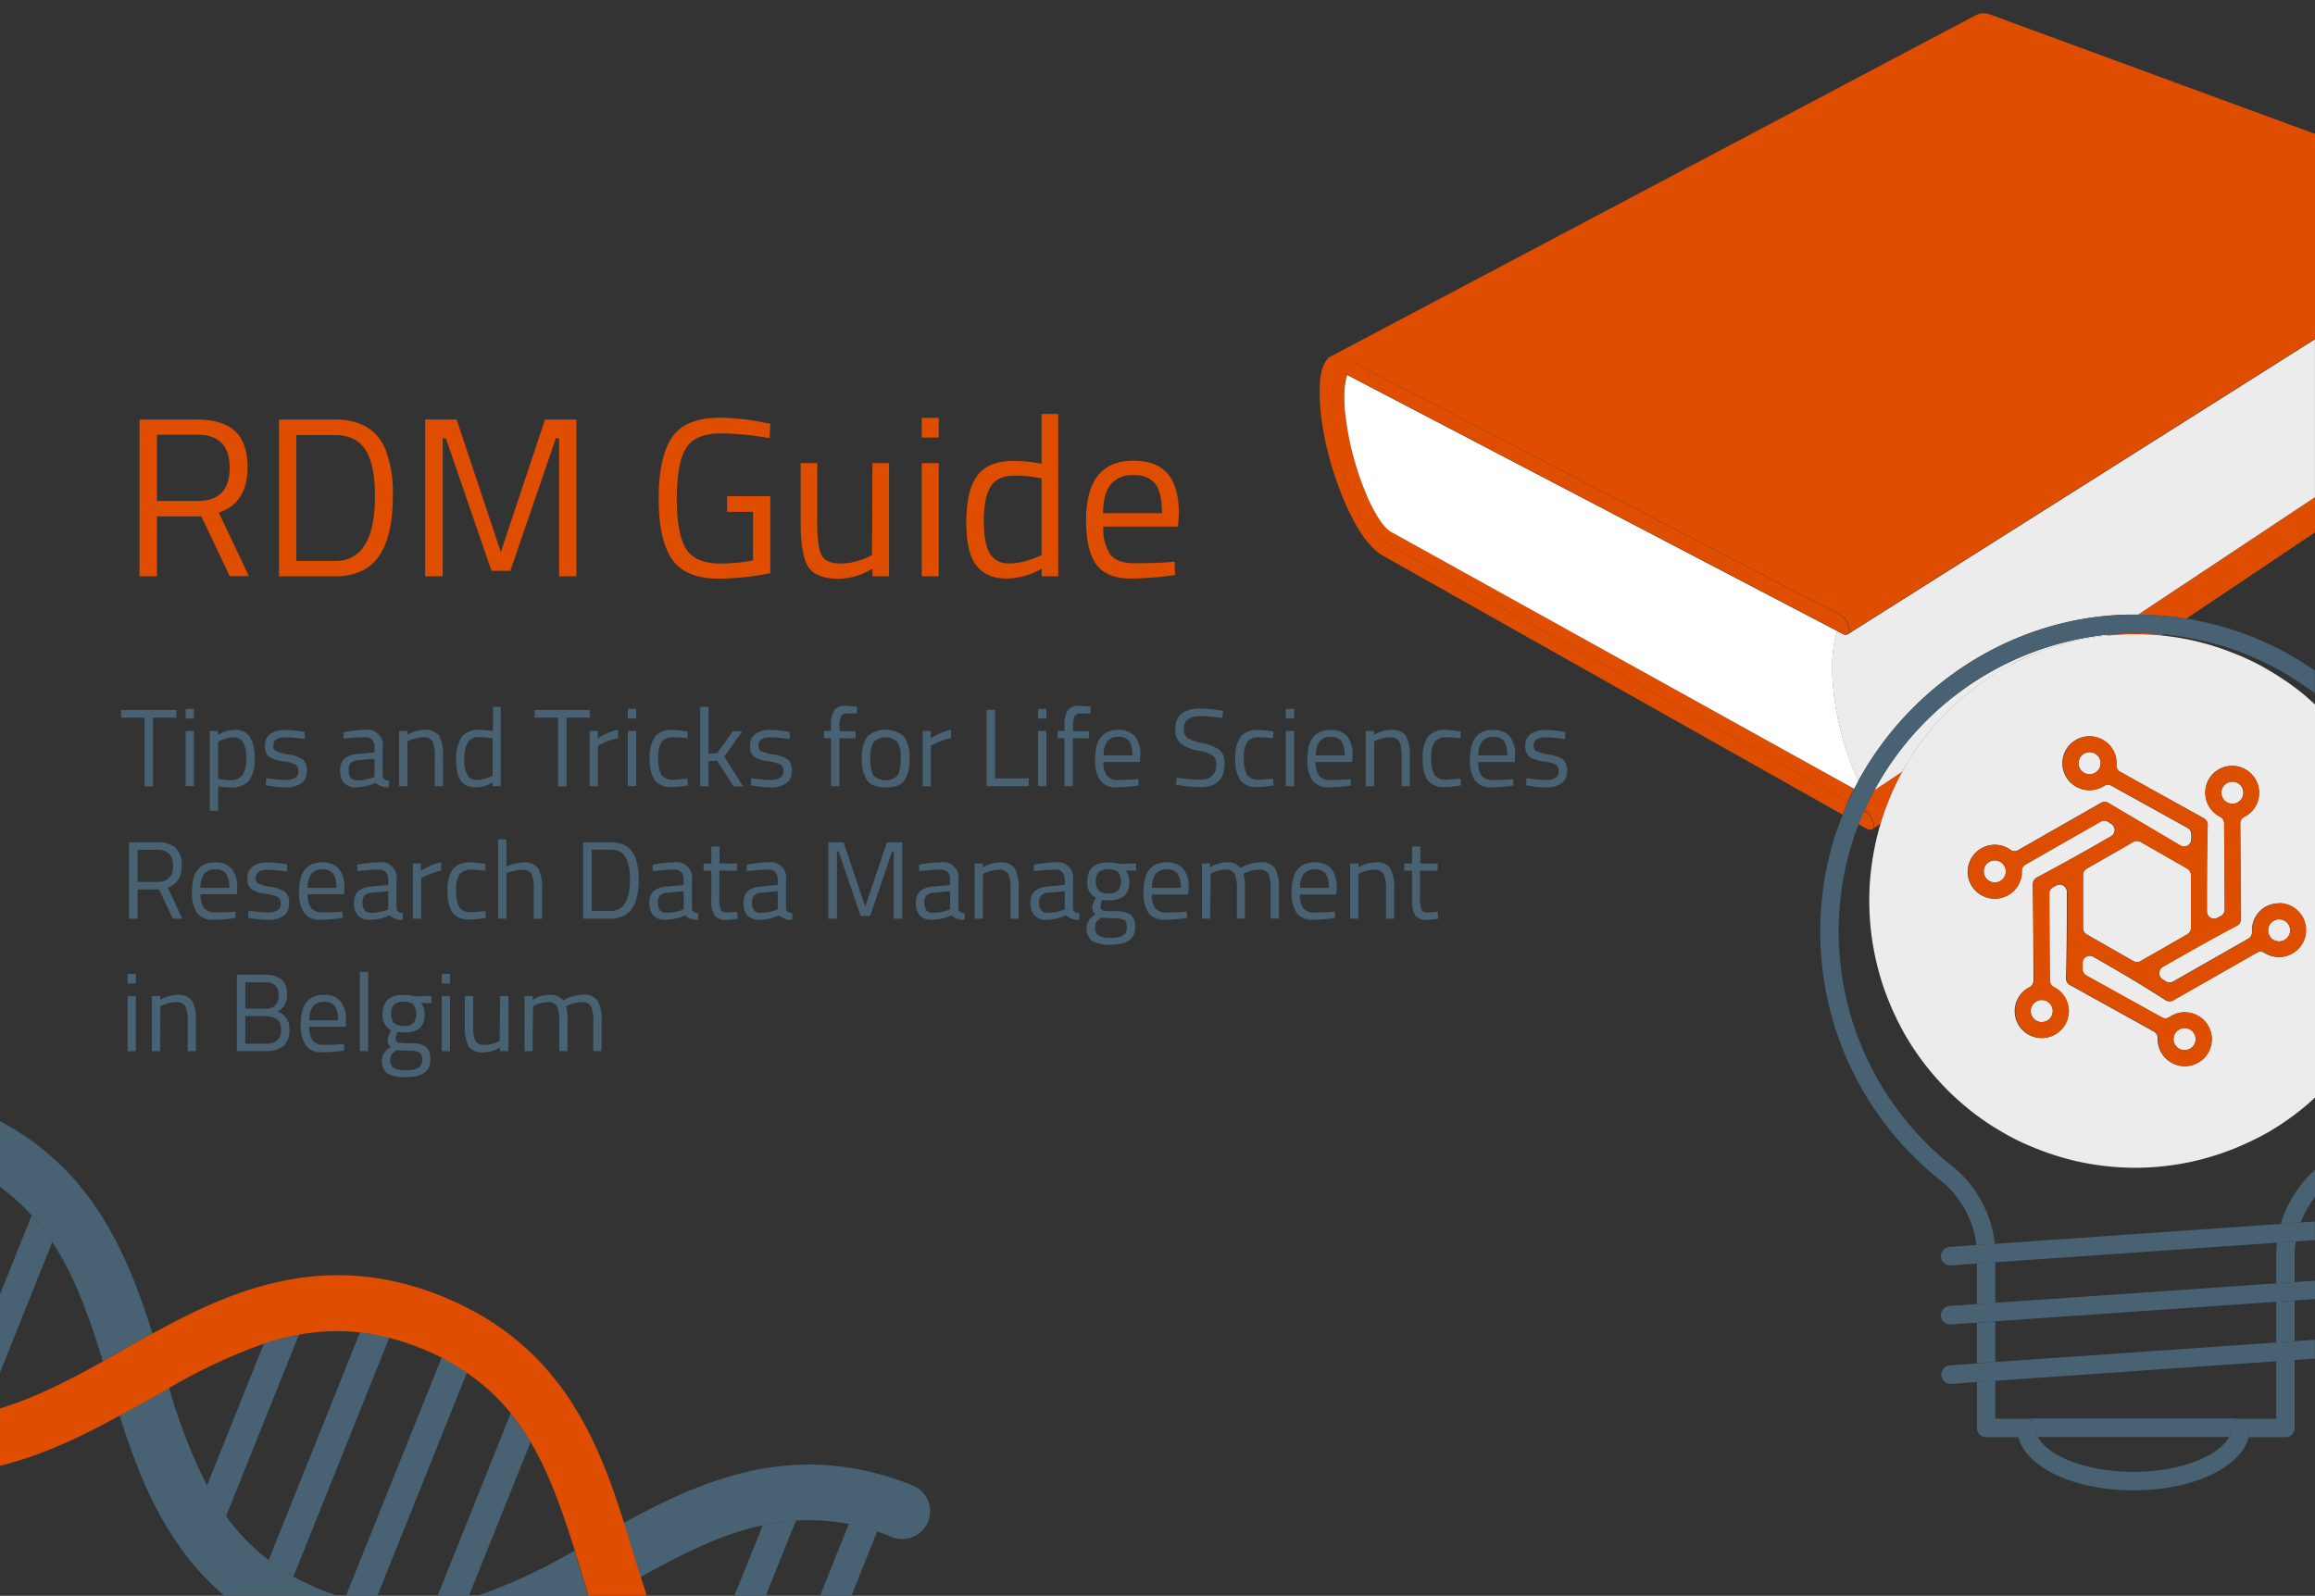 <svg id="Layer_1" data-name="Layer 1" xmlns="http://www.w3.org/2000/svg" viewBox="0 0 419.25 289.08">
  <rect x="0" y="0" width="419.25" height="289.08" fill="#333333" stroke="none"/>
  <defs>
    <style>
      .cls-1 {
        fill: #486273;
      }

      .cls-2 {
        fill: #de4d00;
      }

      .cls-3 {
        fill: none;
      }

      .cls-4 {
        fill: #fff;
      }

      .cls-5 {
        fill: #ececec;
      }

      .cls-6 {
        fill: #de4e00;
      }
    </style>
  </defs>
  <g>
    <path class="cls-1" d="M21.93,130v-1.38h10V130H27.71v12.46H26.19V130Z" transform="translate(0 0)"/>
    <path class="cls-1" d="M33.63,130.16v-1.74h1.5v1.74Zm0,12.26v-10h1.5v10Z" transform="translate(0 0)"/>
    <path class="cls-1" d="M38,146.86V132.42h1.48v.72a5.84,5.84,0,0,1,3-.92,3.14,3.14,0,0,1,2.76,1.21,7,7,0,0,1,.86,4,6.21,6.21,0,0,1-1,4,4.12,4.12,0,0,1-3.35,1.21,10.44,10.44,0,0,1-2.24-.22v4.46Zm4.26-13.3a4.78,4.78,0,0,0-1.29.2,6.79,6.79,0,0,0-1.09.4l-.38.2v6.74a14.92,14.92,0,0,0,2.16.22,2.59,2.59,0,0,0,2.27-.92,5.25,5.25,0,0,0,.65-3,5.47,5.47,0,0,0-.59-3A1.94,1.94,0,0,0,42.27,133.56Z" transform="translate(0 0)"/>
    <path class="cls-1" d="M51.69,133.56c-1.45,0-2.18.51-2.18,1.52a1,1,0,0,0,.5,1,8.93,8.93,0,0,0,2.28.6,6.13,6.13,0,0,1,2.52.87,2.47,2.47,0,0,1,.74,2.1,2.6,2.6,0,0,1-1,2.26,4.87,4.87,0,0,1-2.89.72,17.78,17.78,0,0,1-2.92-.28l-.6-.1.08-1.3a25,25,0,0,0,3.44.34,3.38,3.38,0,0,0,1.77-.37,1.33,1.33,0,0,0,.61-1.24,1.26,1.26,0,0,0-.52-1.18,7.56,7.56,0,0,0-2.28-.59,6.13,6.13,0,0,1-2.5-.82,2.34,2.34,0,0,1-.74-2,2.45,2.45,0,0,1,1-2.16,4.47,4.47,0,0,1,2.57-.7,20.42,20.42,0,0,1,3.06.28l.56.1,0,1.28A26.5,26.5,0,0,0,51.69,133.56Z" transform="translate(0 0)"/>
    <path class="cls-1" d="M69.31,135.44v5.12c0,.49.43.79,1.16.88l-.06,1.18a3.26,3.26,0,0,1-2.38-.8,8.85,8.85,0,0,1-3.6.8,2.72,2.72,0,0,1-2.1-.78,3.19,3.19,0,0,1-.72-2.24,2.83,2.83,0,0,1,.74-2.15,4,4,0,0,1,2.32-.85l3.14-.3v-.86a2,2,0,0,0-.44-1.46,1.62,1.62,0,0,0-1.2-.44,29.66,29.66,0,0,0-3.32.2l-.62.06-.06-1.14a20.48,20.48,0,0,1,3.9-.44,2.79,2.79,0,0,1,3.24,3.22Zm-6.16,4.08c0,1.23.51,1.84,1.52,1.84a8,8,0,0,0,2.68-.46l.46-.16v-3.3l-3,.28a1.93,1.93,0,0,0-1.3.52A1.87,1.87,0,0,0,63.15,139.52Z" transform="translate(0 0)"/>
    <path class="cls-1" d="M73.77,142.42h-1.5v-10h1.48v.7a6.41,6.41,0,0,1,3.1-.9,3,3,0,0,1,2.69,1.08,7.63,7.63,0,0,1,.69,3.84v5.28H78.75v-5.24a6.63,6.63,0,0,0-.41-2.85,1.8,1.8,0,0,0-1.75-.77,5.16,5.16,0,0,0-1.35.19,7.49,7.49,0,0,0-1.09.37l-.38.18Z" transform="translate(0 0)"/>
    <path class="cls-1" d="M90.69,128.06v14.36H89.21v-.68a6,6,0,0,1-3,.88,4.54,4.54,0,0,1-1.4-.2,2.82,2.82,0,0,1-1.12-.72q-1.08-1.08-1.08-4a7.14,7.14,0,0,1,1-4.2,3.77,3.77,0,0,1,3.21-1.29,12.72,12.72,0,0,1,2.46.26v-4.42Zm-5.2,13.08a2.68,2.68,0,0,0,.93.14,4.84,4.84,0,0,0,1.28-.19,7.47,7.47,0,0,0,1.11-.37l.4-.18v-6.78a12.88,12.88,0,0,0-2.38-.24,2.29,2.29,0,0,0-2.12,1,5.88,5.88,0,0,0-.6,3,5,5,0,0,0,.7,3.12A1.77,1.77,0,0,0,85.49,141.14Z" transform="translate(0 0)"/>
    <path class="cls-1" d="M96.81,130v-1.38h10V130h-4.22v12.46h-1.52V130Z" transform="translate(0 0)"/>
    <path class="cls-1" d="M106.79,142.42v-10h1.48v1.36a9.69,9.69,0,0,1,3.66-1.58v1.52a10.87,10.87,0,0,0-1.75.5,13.42,13.42,0,0,0-1.39.6l-.5.26v7.34Z" transform="translate(0 0)"/>
    <path class="cls-1" d="M113.71,130.16v-1.74h1.5v1.74Zm0,12.26v-10h1.5v10Z" transform="translate(0 0)"/>
    <path class="cls-1" d="M121.83,132.22a17.22,17.22,0,0,1,2.24.24l.48.06-.06,1.22a23.46,23.46,0,0,0-2.36-.18,2.75,2.75,0,0,0-2.31.81,5.33,5.33,0,0,0-.61,3,5.86,5.86,0,0,0,.57,3,2.68,2.68,0,0,0,2.37.86l2.36-.18.06,1.24a20.07,20.07,0,0,1-2.78.28,3.78,3.78,0,0,1-3.23-1.2,7,7,0,0,1-.89-4,6.35,6.35,0,0,1,1-4A4,4,0,0,1,121.83,132.22Z" transform="translate(0 0)"/>
    <path class="cls-1" d="M128.31,142.42h-1.5V128.06h1.5v8.48l1.56-.08,2.86-4h1.7l-3.26,4.6,3.4,5.4h-1.7l-3-4.64-1.58.06Z" transform="translate(0 0)"/>
    <path class="cls-1" d="M139.53,133.56c-1.45,0-2.18.51-2.18,1.52a1,1,0,0,0,.5,1,8.67,8.67,0,0,0,2.28.6,6.13,6.13,0,0,1,2.52.87,2.47,2.47,0,0,1,.74,2.1,2.6,2.6,0,0,1-1,2.26,4.87,4.87,0,0,1-2.89.72,17.69,17.69,0,0,1-2.92-.28l-.6-.1.08-1.3a25,25,0,0,0,3.44.34,3.41,3.41,0,0,0,1.77-.37,1.33,1.33,0,0,0,.61-1.24,1.26,1.26,0,0,0-.52-1.18,7.75,7.75,0,0,0-2.28-.59,6.08,6.08,0,0,1-2.5-.82,2.34,2.34,0,0,1-.74-2,2.43,2.43,0,0,1,1-2.16,4.44,4.44,0,0,1,2.57-.7,20.65,20.65,0,0,1,3.06.28l.56.1,0,1.28A26.64,26.64,0,0,0,139.53,133.56Z" transform="translate(0 0)"/>
    <path class="cls-1" d="M152,133.72v8.7h-1.5v-8.7h-1.26v-1.3h1.26v-.9a5,5,0,0,1,.6-2.89,2.52,2.52,0,0,1,2.1-.77l2,.14,0,1.24c-.75,0-1.36,0-1.85,0a1.14,1.14,0,0,0-1,.48,3.75,3.75,0,0,0-.31,1.86v.88h2.9v1.3Z" transform="translate(0 0)"/>
    <path class="cls-1" d="M156.09,137.4a6.36,6.36,0,0,1,1-4,5.09,5.09,0,0,1,6.61,0,6.36,6.36,0,0,1,1,4,6.79,6.79,0,0,1-.92,4c-.61.83-1.73,1.24-3.36,1.24s-2.75-.41-3.36-1.24A6.79,6.79,0,0,1,156.09,137.4Zm1.54,0a6.42,6.42,0,0,0,.53,3.07,3.24,3.24,0,0,0,4.43,0,6.39,6.39,0,0,0,.52-3.07,5.59,5.59,0,0,0-.58-3,3.21,3.21,0,0,0-4.31,0A5.55,5.55,0,0,0,157.63,137.37Z" transform="translate(0 0)"/>
    <path class="cls-1" d="M167.09,142.42v-10h1.48v1.36a9.69,9.69,0,0,1,3.66-1.58v1.52a10.87,10.87,0,0,0-1.75.5,12.52,12.52,0,0,0-1.39.6l-.5.26v7.34Z" transform="translate(0 0)"/>
    <path class="cls-1" d="M186.29,142.42h-7.62V128.58h1.54V141h6.08Z" transform="translate(0 0)"/>
    <path class="cls-1" d="M188,130.16v-1.74h1.5v1.74Zm0,12.26v-10h1.5v10Z" transform="translate(0 0)"/>
    <path class="cls-1" d="M194.29,133.72v8.7h-1.5v-8.7h-1.26v-1.3h1.26v-.9a5,5,0,0,1,.6-2.89,2.52,2.52,0,0,1,2.1-.77l2,.14,0,1.24c-.75,0-1.36,0-1.85,0a1.14,1.14,0,0,0-1,.48,3.75,3.75,0,0,0-.31,1.86v.88h2.9v1.3Z" transform="translate(0 0)"/>
    <path class="cls-1" d="M205.61,141.18l.58-.06,0,1.18a29.26,29.26,0,0,1-3.9.32,3.52,3.52,0,0,1-3.06-1.25,6.71,6.71,0,0,1-.9-3.89q0-5.26,4.18-5.26a3.84,3.84,0,0,1,3,1.13,5.24,5.24,0,0,1,1,3.55l-.08,1.14h-6.6a4.09,4.09,0,0,0,.6,2.46,2.47,2.47,0,0,0,2.09.8Q204.07,141.3,205.61,141.18Zm-.54-4.34a4.37,4.37,0,0,0-.59-2.6,2.26,2.26,0,0,0-1.92-.76,2.47,2.47,0,0,0-2,.8,4,4,0,0,0-.69,2.56Z" transform="translate(0 0)"/>
    <path class="cls-1" d="M217.39,129.72c-2,0-3,.75-3,2.26a1.94,1.94,0,0,0,.69,1.73,9.18,9.18,0,0,0,2.8.94,7.07,7.07,0,0,1,3,1.22,3.07,3.07,0,0,1,.88,2.47q0,4.26-4.42,4.26a24.4,24.4,0,0,1-3.66-.34l-.72-.1.16-1.28a34.13,34.13,0,0,0,4.14.36c2,0,3-.93,3-2.78a1.9,1.9,0,0,0-.65-1.61,6.27,6.27,0,0,0-2.43-.83,8.08,8.08,0,0,1-3.32-1.29,3.23,3.23,0,0,1-1-2.65q0-3.72,4.46-3.72a24.63,24.63,0,0,1,3.5.3l.68.1-.14,1.3A36.62,36.62,0,0,0,217.39,129.72Z" transform="translate(0 0)"/>
    <path class="cls-1" d="M227.89,132.22a17.22,17.22,0,0,1,2.24.24l.48.06-.06,1.22a23.67,23.67,0,0,0-2.36-.18,2.74,2.74,0,0,0-2.31.81,5.24,5.24,0,0,0-.61,3,5.86,5.86,0,0,0,.57,3,2.68,2.68,0,0,0,2.37.86l2.36-.18.06,1.24a20.07,20.07,0,0,1-2.78.28,3.78,3.78,0,0,1-3.23-1.2,6.93,6.93,0,0,1-.89-4,6.35,6.35,0,0,1,1-4A4,4,0,0,1,227.89,132.22Z" transform="translate(0 0)"/>
    <path class="cls-1" d="M232.87,130.16v-1.74h1.5v1.74Zm0,12.26v-10h1.5v10Z" transform="translate(0 0)"/>
    <path class="cls-1" d="M244.05,141.18l.58-.06,0,1.18a29.26,29.26,0,0,1-3.9.32,3.52,3.52,0,0,1-3.06-1.25,6.71,6.71,0,0,1-.9-3.89q0-5.26,4.18-5.26a3.85,3.85,0,0,1,3,1.13,5.3,5.3,0,0,1,1,3.55l-.08,1.14h-6.6a4.09,4.09,0,0,0,.6,2.46,2.47,2.47,0,0,0,2.09.8Q242.51,141.3,244.05,141.18Zm-.54-4.34a4.37,4.37,0,0,0-.59-2.6,2.28,2.28,0,0,0-1.92-.76,2.47,2.47,0,0,0-2,.8,4,4,0,0,0-.69,2.56Z" transform="translate(0 0)"/>
    <path class="cls-1" d="M248.85,142.42h-1.5v-10h1.48v.7a6.38,6.38,0,0,1,3.1-.9,3,3,0,0,1,2.69,1.08,7.63,7.63,0,0,1,.69,3.84v5.28h-1.48v-5.24a6.79,6.79,0,0,0-.41-2.85,1.82,1.82,0,0,0-1.75-.77,5,5,0,0,0-1.35.19,6.72,6.72,0,0,0-1.09.37l-.38.18Z" transform="translate(0 0)"/>
    <path class="cls-1" d="M261.83,132.22a17.39,17.39,0,0,1,2.24.24l.48.06-.06,1.22a23.67,23.67,0,0,0-2.36-.18,2.74,2.74,0,0,0-2.31.81,5.24,5.24,0,0,0-.61,3,5.86,5.86,0,0,0,.57,3,2.68,2.68,0,0,0,2.37.86l2.36-.18.06,1.24a20.07,20.07,0,0,1-2.78.28,3.78,3.78,0,0,1-3.23-1.2,6.93,6.93,0,0,1-.89-4,6.35,6.35,0,0,1,1-4A3.94,3.94,0,0,1,261.83,132.22Z" transform="translate(0 0)"/>
    <path class="cls-1" d="M273.49,141.18l.58-.06,0,1.18a29.26,29.26,0,0,1-3.9.32,3.52,3.52,0,0,1-3.06-1.25,6.71,6.71,0,0,1-.9-3.89q0-5.26,4.18-5.26a3.85,3.85,0,0,1,3,1.13,5.3,5.3,0,0,1,1,3.55l-.08,1.14h-6.6a4.09,4.09,0,0,0,.6,2.46,2.45,2.45,0,0,0,2.09.8Q271.95,141.3,273.49,141.18Zm-.54-4.34a4.37,4.37,0,0,0-.59-2.6,2.29,2.29,0,0,0-1.92-.76,2.46,2.46,0,0,0-2,.8,4,4,0,0,0-.69,2.56Z" transform="translate(0 0)"/>
    <path class="cls-1" d="M279.93,133.56c-1.46,0-2.18.51-2.18,1.52a1,1,0,0,0,.5,1,8.67,8.67,0,0,0,2.28.6,6.25,6.25,0,0,1,2.52.87,2.5,2.5,0,0,1,.74,2.1,2.6,2.6,0,0,1-1,2.26,4.89,4.89,0,0,1-2.89.72,17.69,17.69,0,0,1-2.92-.28l-.6-.1.08-1.3a24.86,24.86,0,0,0,3.44.34,3.43,3.43,0,0,0,1.77-.37,1.35,1.35,0,0,0,.61-1.24,1.28,1.28,0,0,0-.52-1.18,7.75,7.75,0,0,0-2.28-.59,6,6,0,0,1-2.5-.82,2.32,2.32,0,0,1-.74-2,2.43,2.43,0,0,1,1-2.16,4.42,4.42,0,0,1,2.57-.7,20.65,20.65,0,0,1,3.06.28l.56.1,0,1.28A26.64,26.64,0,0,0,279.93,133.56Z" transform="translate(0 0)"/>
    <path class="cls-1" d="M24.91,161.12v5.3H23.37V152.58h5.12a4.74,4.74,0,0,1,3.31,1,4.12,4.12,0,0,1,1.11,3.18c0,2.13-.84,3.47-2.54,4L33,166.42h-1.7l-2.5-5.3Zm3.6-1.36q2.82,0,2.82-2.91c0-1.94-.94-2.91-2.84-2.91H24.91v5.82Z" transform="translate(0 0)"/>
    <path class="cls-1" d="M42.05,165.18l.58-.06,0,1.18a29.26,29.26,0,0,1-3.9.32,3.52,3.52,0,0,1-3.06-1.25,6.71,6.71,0,0,1-.9-3.89c0-3.51,1.4-5.26,4.18-5.26a3.82,3.82,0,0,1,3,1.13,5.24,5.24,0,0,1,1,3.55L42.93,162h-6.6a4.09,4.09,0,0,0,.6,2.46,2.47,2.47,0,0,0,2.09.8Q40.52,165.3,42.05,165.18Zm-.54-4.34a4.29,4.29,0,0,0-.59-2.6,2.26,2.26,0,0,0-1.92-.76,2.48,2.48,0,0,0-2,.8,4.12,4.12,0,0,0-.69,2.56Z" transform="translate(0 0)"/>
    <path class="cls-1" d="M48.49,157.56c-1.45,0-2.18.51-2.18,1.52a1,1,0,0,0,.5,1,8.93,8.93,0,0,0,2.28.6,6.13,6.13,0,0,1,2.52.87,2.47,2.47,0,0,1,.74,2.1,2.6,2.6,0,0,1-1,2.26,4.87,4.87,0,0,1-2.89.72,17.78,17.78,0,0,1-2.92-.28l-.6-.1.08-1.3a25,25,0,0,0,3.44.34,3.38,3.38,0,0,0,1.77-.37,1.33,1.33,0,0,0,.61-1.24,1.26,1.26,0,0,0-.52-1.18,7.56,7.56,0,0,0-2.28-.59,6.13,6.13,0,0,1-2.5-.82,2.34,2.34,0,0,1-.74-2,2.45,2.45,0,0,1,1-2.16,4.47,4.47,0,0,1,2.57-.7,20.42,20.42,0,0,1,3.06.28l.56.1,0,1.28A26.5,26.5,0,0,0,48.49,157.56Z" transform="translate(0 0)"/>
    <path class="cls-1" d="M61.45,165.18l.58-.06,0,1.18a29.26,29.26,0,0,1-3.9.32,3.52,3.52,0,0,1-3.06-1.25,6.71,6.71,0,0,1-.9-3.89c0-3.51,1.4-5.26,4.18-5.26a3.82,3.82,0,0,1,3,1.13,5.24,5.24,0,0,1,1,3.55L62.33,162h-6.6a4.09,4.09,0,0,0,.6,2.46,2.47,2.47,0,0,0,2.09.8Q59.92,165.3,61.45,165.18Zm-.54-4.34a4.29,4.29,0,0,0-.59-2.6,2.26,2.26,0,0,0-1.92-.76,2.48,2.48,0,0,0-2,.8,4.12,4.12,0,0,0-.69,2.56Z" transform="translate(0 0)"/>
    <path class="cls-1" d="M71.81,159.44v5.12c0,.49.43.79,1.16.88l-.06,1.18a3.26,3.26,0,0,1-2.38-.8,8.85,8.85,0,0,1-3.6.8,2.72,2.72,0,0,1-2.1-.78,3.19,3.19,0,0,1-.72-2.24,2.83,2.83,0,0,1,.74-2.15,4,4,0,0,1,2.32-.85l3.14-.3v-.86a2,2,0,0,0-.44-1.46,1.62,1.62,0,0,0-1.2-.44,29.66,29.66,0,0,0-3.32.2l-.62.06-.06-1.14a20.48,20.48,0,0,1,3.9-.44,2.79,2.79,0,0,1,3.24,3.22Zm-6.16,4.08c0,1.23.51,1.84,1.52,1.84a8,8,0,0,0,2.68-.46l.46-.16v-3.3l-3,.28a1.93,1.93,0,0,0-1.3.52A1.87,1.87,0,0,0,65.65,163.52Z" transform="translate(0 0)"/>
    <path class="cls-1" d="M74.77,166.42v-10h1.48v1.36a9.69,9.69,0,0,1,3.66-1.58v1.52a10.87,10.87,0,0,0-1.75.5,13.42,13.42,0,0,0-1.39.6l-.5.26v7.34Z" transform="translate(0 0)"/>
    <path class="cls-1" d="M85.23,156.22a17.22,17.22,0,0,1,2.24.24l.48.06-.06,1.22a23.26,23.26,0,0,0-2.36-.18,2.75,2.75,0,0,0-2.31.81,5.33,5.33,0,0,0-.61,3,5.86,5.86,0,0,0,.57,3,2.68,2.68,0,0,0,2.37.86l2.36-.18.06,1.24a19.93,19.93,0,0,1-2.78.28,3.79,3.79,0,0,1-3.23-1.2,7,7,0,0,1-.89-4,6.35,6.35,0,0,1,1-4A4,4,0,0,1,85.23,156.22Z" transform="translate(0 0)"/>
    <path class="cls-1" d="M91.71,166.42h-1.5V152.06h1.5V157a7.16,7.16,0,0,1,3.08-.76,3,3,0,0,1,2.69,1.08,7.63,7.63,0,0,1,.69,3.84v5.28h-1.5v-5.24a6.63,6.63,0,0,0-.41-2.85,1.78,1.78,0,0,0-1.73-.77,6.61,6.61,0,0,0-2.44.46l-.38.14Z" transform="translate(0 0)"/>
    <path class="cls-1" d="M110.55,166.42h-4.94V152.58h4.94q3.39,0,4.48,2.68a10.61,10.61,0,0,1,.64,4c0,3.48-.86,5.67-2.6,6.58A5.39,5.39,0,0,1,110.55,166.42Zm3.54-7.12c0-2.65-.59-4.31-1.78-5a3.52,3.52,0,0,0-1.76-.4h-3.4v11.12h3.4Q114.09,165.06,114.09,159.3Z" transform="translate(0 0)"/>
    <path class="cls-1" d="M125.31,159.44v5.12c0,.49.43.79,1.16.88l-.06,1.18a3.26,3.26,0,0,1-2.38-.8,8.85,8.85,0,0,1-3.6.8,2.72,2.72,0,0,1-2.1-.78,3.19,3.19,0,0,1-.72-2.24,2.83,2.83,0,0,1,.74-2.15,4,4,0,0,1,2.32-.85l3.14-.3v-.86a2,2,0,0,0-.44-1.46,1.62,1.62,0,0,0-1.2-.44,29.66,29.66,0,0,0-3.32.2l-.62.06-.06-1.14a20.48,20.48,0,0,1,3.9-.44,2.79,2.79,0,0,1,3.24,3.22Zm-6.16,4.08c0,1.23.51,1.84,1.52,1.84a8,8,0,0,0,2.68-.46l.46-.16v-3.3l-3,.28a1.93,1.93,0,0,0-1.3.52A1.87,1.87,0,0,0,119.15,163.52Z" transform="translate(0 0)"/>
    <path class="cls-1" d="M133.45,157.72h-3.18v4.78a6.61,6.61,0,0,0,.25,2.26c.17.36.57.54,1.19.54l1.78-.12.1,1.24a13.16,13.16,0,0,1-2,.22,2.6,2.6,0,0,1-2.16-.76,5,5,0,0,1-.6-2.9v-5.26h-1.42v-1.3h1.42v-3.06h1.48v3.06h3.18Z" transform="translate(0 0)"/>
    <path class="cls-1" d="M142.35,159.44v5.12c0,.49.43.79,1.16.88l-.06,1.18a3.26,3.26,0,0,1-2.38-.8,8.85,8.85,0,0,1-3.6.8,2.72,2.72,0,0,1-2.1-.78,3.19,3.19,0,0,1-.72-2.24,2.83,2.83,0,0,1,.74-2.15,4,4,0,0,1,2.32-.85l3.14-.3v-.86a2,2,0,0,0-.44-1.46,1.62,1.62,0,0,0-1.2-.44,29.66,29.66,0,0,0-3.32.2l-.62.06-.06-1.14a20.48,20.48,0,0,1,3.9-.44,2.79,2.79,0,0,1,3.24,3.22Zm-6.16,4.08c0,1.23.51,1.84,1.52,1.84a8,8,0,0,0,2.68-.46l.46-.16v-3.3l-3,.28a1.93,1.93,0,0,0-1.3.52A1.87,1.87,0,0,0,136.19,163.52Z" transform="translate(0 0)"/>
    <path class="cls-1" d="M150,166.42V152.58h2.78l3.92,11.7,3.92-11.7h2.78v13.84h-1.54v-12.2h-.28l-4,11.7h-1.72l-4-11.7h-.28v12.2Z" transform="translate(0 0)"/>
    <path class="cls-1" d="M173.57,159.44v5.12c0,.49.43.79,1.16.88l-.06,1.18a3.26,3.26,0,0,1-2.38-.8,8.85,8.85,0,0,1-3.6.8,2.72,2.72,0,0,1-2.1-.78,3.19,3.19,0,0,1-.72-2.24,2.83,2.83,0,0,1,.74-2.15,4,4,0,0,1,2.32-.85l3.14-.3v-.86a2,2,0,0,0-.44-1.46,1.62,1.62,0,0,0-1.2-.44,29.66,29.66,0,0,0-3.32.2l-.62.06-.06-1.14a20.48,20.48,0,0,1,3.9-.44,2.79,2.79,0,0,1,3.24,3.22Zm-6.16,4.08c0,1.23.51,1.84,1.52,1.84a8,8,0,0,0,2.68-.46l.46-.16v-3.3l-3,.28a1.93,1.93,0,0,0-1.3.52A1.87,1.87,0,0,0,167.41,163.52Z" transform="translate(0 0)"/>
    <path class="cls-1" d="M178,166.42h-1.5v-10H178v.7a6.41,6.41,0,0,1,3.1-.9,3,3,0,0,1,2.69,1.08,7.63,7.63,0,0,1,.69,3.84v5.28H183v-5.24a6.63,6.63,0,0,0-.41-2.85,1.8,1.8,0,0,0-1.75-.77,5.16,5.16,0,0,0-1.35.19,7.49,7.49,0,0,0-1.09.37l-.38.18Z" transform="translate(0 0)"/>
    <path class="cls-1" d="M194.33,159.44v5.12c0,.49.43.79,1.16.88l-.06,1.18a3.26,3.26,0,0,1-2.38-.8,8.85,8.85,0,0,1-3.6.8,2.72,2.72,0,0,1-2.1-.78,3.19,3.19,0,0,1-.72-2.24,2.83,2.83,0,0,1,.74-2.15,4,4,0,0,1,2.32-.85l3.14-.3v-.86a2,2,0,0,0-.44-1.46,1.62,1.62,0,0,0-1.2-.44,29.66,29.66,0,0,0-3.32.2l-.62.06-.06-1.14a20.48,20.48,0,0,1,3.9-.44,2.79,2.79,0,0,1,3.24,3.22Zm-6.16,4.08c0,1.23.51,1.84,1.52,1.84a8,8,0,0,0,2.68-.46l.46-.16v-3.3l-3,.28a1.93,1.93,0,0,0-1.3.52A1.87,1.87,0,0,0,188.17,163.52Z" transform="translate(0 0)"/>
    <path class="cls-1" d="M201.15,171.12a6.31,6.31,0,0,1-3.35-.65,2.67,2.67,0,0,1-1-2.37,2.25,2.25,0,0,1,.36-1.33,5.75,5.75,0,0,1,1.22-1.15,1.55,1.55,0,0,1-.56-1.38,3.46,3.46,0,0,1,.5-1.26l.18-.32a3,3,0,0,1-1.58-3q0-3.42,3.74-3.42a7.64,7.64,0,0,1,1.78.2l.3.06,3-.08v1.28l-1.9,0a2.72,2.72,0,0,1,.66,2,3.21,3.21,0,0,1-.93,2.63,4.64,4.64,0,0,1-2.93.75,5.89,5.89,0,0,1-1-.08,4.27,4.27,0,0,0-.36,1.14c0,.41.13.67.38.77a9.54,9.54,0,0,0,2.3.15,4.87,4.87,0,0,1,2.76.6,2.72,2.72,0,0,1,.84,2.34Q205.59,171.12,201.15,171.12ZM198.33,168a1.68,1.68,0,0,0,.59,1.47,4.12,4.12,0,0,0,2.18.41,4.46,4.46,0,0,0,2.28-.44,1.61,1.61,0,0,0,.69-1.47c0-.69-.16-1.13-.5-1.33a4.28,4.28,0,0,0-2-.3l-2.16-.1a3.66,3.66,0,0,0-.89.84A1.72,1.72,0,0,0,198.33,168Zm.14-8.34a2.24,2.24,0,0,0,.53,1.68,2.52,2.52,0,0,0,1.75.5,2.48,2.48,0,0,0,1.74-.5,3,3,0,0,0,0-3.38,3.27,3.27,0,0,0-3.49,0A2.28,2.28,0,0,0,198.47,159.64Z" transform="translate(0 0)"/>
    <path class="cls-1" d="M214.37,165.18l.58-.06,0,1.18a29.26,29.26,0,0,1-3.9.32,3.52,3.52,0,0,1-3.06-1.25,6.71,6.71,0,0,1-.9-3.89c0-3.51,1.4-5.26,4.18-5.26a3.82,3.82,0,0,1,3,1.13,5.24,5.24,0,0,1,1,3.55l-.08,1.14h-6.6a4.09,4.09,0,0,0,.6,2.46,2.47,2.47,0,0,0,2.09.8Q212.83,165.3,214.37,165.18Zm-.54-4.34a4.37,4.37,0,0,0-.59-2.6,2.26,2.26,0,0,0-1.92-.76,2.48,2.48,0,0,0-2,.8,4.12,4.12,0,0,0-.69,2.56Z" transform="translate(0 0)"/>
    <path class="cls-1" d="M219.17,166.42h-1.5v-10h1.48v.7a5.69,5.69,0,0,1,2.92-.9,3,3,0,0,1,2.6,1,7.34,7.34,0,0,1,1.71-.71,6.54,6.54,0,0,1,1.85-.31,3,3,0,0,1,2.69,1.07,7.62,7.62,0,0,1,.69,3.85v5.28h-1.5v-5.24a6.83,6.83,0,0,0-.4-2.85,1.74,1.74,0,0,0-1.7-.77,5.06,5.06,0,0,0-1.36.19,6.9,6.9,0,0,0-1.08.37l-.38.18a10.12,10.12,0,0,1,.26,2.92v5.2H224v-5.16a7.35,7.35,0,0,0-.39-2.93,1.74,1.74,0,0,0-1.71-.77,4.66,4.66,0,0,0-1.31.19,6.37,6.37,0,0,0-1,.37l-.34.18Z" transform="translate(0 0)"/>
    <path class="cls-1" d="M241.19,165.18l.58-.06,0,1.18a29.26,29.26,0,0,1-3.9.32,3.52,3.52,0,0,1-3.06-1.25,6.71,6.71,0,0,1-.9-3.89q0-5.26,4.18-5.26a3.84,3.84,0,0,1,3,1.13,5.24,5.24,0,0,1,1,3.55l-.08,1.14h-6.6a4.09,4.09,0,0,0,.6,2.46,2.47,2.47,0,0,0,2.09.8Q239.65,165.3,241.19,165.18Zm-.54-4.34a4.37,4.37,0,0,0-.59-2.6,2.26,2.26,0,0,0-1.92-.76,2.47,2.47,0,0,0-2,.8,4,4,0,0,0-.69,2.56Z" transform="translate(0 0)"/>
    <path class="cls-1" d="M246,166.42h-1.5v-10H246v.7a6.38,6.38,0,0,1,3.1-.9,3,3,0,0,1,2.69,1.08,7.63,7.63,0,0,1,.69,3.84v5.28H251v-5.24a6.79,6.79,0,0,0-.41-2.85,1.81,1.81,0,0,0-1.75-.77,5,5,0,0,0-1.35.19,7.09,7.09,0,0,0-1.09.37l-.38.18Z" transform="translate(0 0)"/>
    <path class="cls-1" d="M260.35,157.72h-3.18v4.78a6.36,6.36,0,0,0,.25,2.26c.17.36.56.54,1.19.54l1.78-.12.1,1.24a13.16,13.16,0,0,1-2,.22,2.6,2.6,0,0,1-2.16-.76,5,5,0,0,1-.6-2.9v-5.26h-1.42v-1.3h1.42v-3.06h1.48v3.06h3.18Z" transform="translate(0 0)"/>
    <path class="cls-1" d="M23.11,178.16v-1.74h1.5v1.74Zm0,12.26v-10h1.5v10Z" transform="translate(0 0)"/>
    <path class="cls-1" d="M29,190.42h-1.5v-10H29v.7a6.41,6.41,0,0,1,3.1-.9,3,3,0,0,1,2.69,1.08,7.63,7.63,0,0,1,.69,3.84v5.28H34v-5.24a6.63,6.63,0,0,0-.41-2.85,1.8,1.8,0,0,0-1.75-.77,5.16,5.16,0,0,0-1.35.19,7.49,7.49,0,0,0-1.09.37l-.38.18Z" transform="translate(0 0)"/>
    <path class="cls-1" d="M42.89,176.58h5a4.73,4.73,0,0,1,3.09.85,3.26,3.26,0,0,1,1,2.67,3.87,3.87,0,0,1-.45,2,3,3,0,0,1-1.33,1.15,3.11,3.11,0,0,1,2.2,3.26,3.62,3.62,0,0,1-1.1,3,4.9,4.9,0,0,1-3.18.9H42.89Zm5,1.36H44.43v4.78H48a2.48,2.48,0,0,0,1.87-.61,2.53,2.53,0,0,0,.59-1.84,2.25,2.25,0,0,0-.63-1.78A2.92,2.92,0,0,0,47.85,177.94Zm.16,6.12H44.43v5h3.68a3.23,3.23,0,0,0,2.07-.57,2.43,2.43,0,0,0,.71-2,2.53,2.53,0,0,0-.29-1.28,1.67,1.67,0,0,0-.77-.74A4.27,4.27,0,0,0,48,184.06Z" transform="translate(0 0)"/>
    <path class="cls-1" d="M61.75,189.18l.58-.06,0,1.18a29.26,29.26,0,0,1-3.9.32,3.52,3.52,0,0,1-3.06-1.25,6.71,6.71,0,0,1-.9-3.89c0-3.51,1.4-5.26,4.18-5.26a3.82,3.82,0,0,1,3,1.13,5.24,5.24,0,0,1,1,3.55L62.63,186H56a4.09,4.09,0,0,0,.6,2.46,2.47,2.47,0,0,0,2.09.8Q60.22,189.3,61.75,189.18Zm-.54-4.34a4.29,4.29,0,0,0-.59-2.6,2.26,2.26,0,0,0-1.92-.76,2.48,2.48,0,0,0-2,.8,4.12,4.12,0,0,0-.69,2.56Z" transform="translate(0 0)"/>
    <path class="cls-1" d="M65.17,190.42V176.06h1.5v14.36Z" transform="translate(0 0)"/>
    <path class="cls-1" d="M73.53,195.12a6.31,6.31,0,0,1-3.35-.65,2.67,2.67,0,0,1-1-2.37,2.25,2.25,0,0,1,.36-1.33,5.75,5.75,0,0,1,1.22-1.15,1.55,1.55,0,0,1-.56-1.38,3.46,3.46,0,0,1,.5-1.26l.18-.32a3,3,0,0,1-1.58-3q0-3.42,3.74-3.42a7.64,7.64,0,0,1,1.78.2l.3.06,3-.08v1.28l-1.9,0a2.72,2.72,0,0,1,.66,2,3.21,3.21,0,0,1-.93,2.63A4.64,4.64,0,0,1,73,187a5.89,5.89,0,0,1-1-.08,4.27,4.27,0,0,0-.36,1.14c0,.41.13.67.38.77a9.54,9.54,0,0,0,2.3.15,4.87,4.87,0,0,1,2.76.6,2.72,2.72,0,0,1,.84,2.34Q78,195.12,73.53,195.12ZM70.71,192a1.68,1.68,0,0,0,.59,1.47,4.14,4.14,0,0,0,2.18.41,4.46,4.46,0,0,0,2.28-.44,1.61,1.61,0,0,0,.69-1.47c0-.69-.16-1.13-.5-1.33a4.25,4.25,0,0,0-2-.3l-2.16-.1a3.66,3.66,0,0,0-.89.84A1.72,1.72,0,0,0,70.71,192Zm.14-8.34a2.24,2.24,0,0,0,.53,1.68,2.54,2.54,0,0,0,1.75.5,2.46,2.46,0,0,0,1.74-.5,3,3,0,0,0,0-3.38,2.46,2.46,0,0,0-1.74-.5,2.49,2.49,0,0,0-1.75.51A2.28,2.28,0,0,0,70.85,183.64Z" transform="translate(0 0)"/>
    <path class="cls-1" d="M80,178.16v-1.74h1.5v1.74Zm0,12.26v-10h1.5v10Z" transform="translate(0 0)"/>
    <path class="cls-1" d="M90.57,180.42h1.5v10h-1.5v-.7a5.71,5.71,0,0,1-3,.9,3,3,0,0,1-2.71-1.06,8.06,8.06,0,0,1-.67-3.92v-5.22h1.5v5.2a7.42,7.42,0,0,0,.38,2.92c.26.49.83.74,1.72.74a4.82,4.82,0,0,0,1.34-.19,6.2,6.2,0,0,0,1-.37l.36-.18Z" transform="translate(0 0)"/>
    <path class="cls-1" d="M96.45,190.42H95v-10h1.48v.7a5.69,5.69,0,0,1,2.92-.9,3,3,0,0,1,2.6,1,7.34,7.34,0,0,1,1.71-.71,6.54,6.54,0,0,1,1.85-.31,3,3,0,0,1,2.69,1.07,7.62,7.62,0,0,1,.69,3.85v5.28h-1.5v-5.24a6.83,6.83,0,0,0-.4-2.85,1.73,1.73,0,0,0-1.7-.77,5.06,5.06,0,0,0-1.36.19,7.73,7.73,0,0,0-1.08.37l-.38.18a9.75,9.75,0,0,1,.26,2.92v5.2h-1.5v-5.16a7.35,7.35,0,0,0-.39-2.93,1.74,1.74,0,0,0-1.71-.77,4.72,4.72,0,0,0-1.31.19,6.75,6.75,0,0,0-1,.37l-.34.18Z" transform="translate(0 0)"/>
  </g>
  <g>
    <path class="cls-2" d="M28.43,93.54V104.4H25.27V76h10.5q4.51,0,6.79,2.09t2.27,6.52q0,6.56-5.21,8.24l5.46,11.52H41.59L36.47,93.54Zm7.38-2.79q5.77,0,5.78-6t-5.82-6H28.43V90.75Z" transform="translate(0 0)"/>
    <path class="cls-2" d="M60.66,104.4H50.53V76H60.66q6.93,0,9.18,5.5a22,22,0,0,1,1.31,8.28q0,10.69-5.33,13.49A11.17,11.17,0,0,1,60.66,104.4Zm7.25-14.59q0-8.16-3.65-10.17a7.26,7.26,0,0,0-3.6-.82h-7v22.8h7Q67.91,101.62,67.91,89.81Z" transform="translate(0 0)"/>
    <path class="cls-2" d="M77,104.4V76h5.7l8,24,8-24h5.7V104.4h-3.15v-25h-.58l-8.24,24H89l-8.25-24h-.57v25Z" transform="translate(0 0)"/>
    <path class="cls-2" d="M131.67,92.72V89.89h7.83v13.94a49.57,49.57,0,0,1-9.23,1q-6.18,0-8.59-3.56t-2.39-11q0-7.44,2.39-11t8.51-3.59a40.81,40.81,0,0,1,7.91.82l1.4.25-.12,2.62a54.28,54.28,0,0,0-8.82-.86q-4.71,0-6.35,2.73c-1.1,1.82-1.64,4.83-1.64,9.06s.54,7.24,1.64,9.06,3.19,2.73,6.31,2.73a31.28,31.28,0,0,0,5.86-.58V92.72Z" transform="translate(0 0)"/>
    <path class="cls-2" d="M158,83.9H161v20.5H158V103a11.73,11.73,0,0,1-6.07,1.84q-4.19,0-5.56-2.17t-1.37-8V83.9H148V94.56q0,4.47.78,6c.51,1,1.69,1.52,3.52,1.52a10.2,10.2,0,0,0,2.75-.39,13,13,0,0,0,2.13-.76l.74-.37Z" transform="translate(0 0)"/>
    <path class="cls-2" d="M166.93,79.27V75.7H170v3.57Zm0,25.13V83.9H170v20.5Z" transform="translate(0 0)"/>
    <path class="cls-2" d="M191.65,75V104.4h-3V103a12.56,12.56,0,0,1-6.24,1.8,8.91,8.91,0,0,1-2.87-.41,5.82,5.82,0,0,1-2.29-1.47Q175,100.71,175,94.75c0-4,.67-6.85,2-8.61s3.52-2.65,6.58-2.65a25.49,25.49,0,0,1,5.05.54V75ZM181,101.78a5.37,5.37,0,0,0,1.91.29,10.21,10.21,0,0,0,2.62-.39,16.66,16.66,0,0,0,2.28-.76l.82-.37V86.65a26.44,26.44,0,0,0-4.88-.49q-3.12,0-4.35,2t-1.23,6.17q0,4.75,1.44,6.39A3.48,3.48,0,0,0,181,101.78Z" transform="translate(0 0)"/>
    <path class="cls-2" d="M211.53,101.86l1.19-.12.09,2.42a60.11,60.11,0,0,1-8,.65q-4.42,0-6.27-2.56t-1.85-8q0-10.78,8.57-10.79c2.76,0,4.83.78,6.19,2.32s2.05,4,2.05,7.28l-.16,2.33H199.81a8.44,8.44,0,0,0,1.23,5c.82,1.09,2.25,1.64,4.28,1.64S209.43,102,211.53,101.86Zm-1.1-8.9c0-2.51-.41-4.29-1.21-5.33a4.71,4.71,0,0,0-3.94-1.55,5,5,0,0,0-4.1,1.64c-.91,1.09-1.39,2.84-1.41,5.24Z" transform="translate(0 0)"/>
  </g>
  <g>
    <path class="cls-3" d="M386.38,266.58c8.94,0,15.54-3,17.3-6.27H369.09C370.85,263.54,377.45,266.58,386.38,266.58Z" transform="translate(0 0)"/>
    <path class="cls-3" d="M96.09,261.24,84.92,289.08h1.5a98.1,98.1,0,0,0,17.63-8.19C101.89,273.9,99.59,267.17,96.09,261.24Z" transform="translate(0 0)"/>
    <path class="cls-3" d="M242.67,64.46h0l.1,0Z" transform="translate(0 0)"/>
    <polygon class="cls-3" points="412.23 243.19 412.23 235.83 361.35 239.37 361.35 246.73 412.23 243.19"/>
    <path class="cls-3" d="M412.23,232.48v-4.93a22,22,0,0,1,.14-2.44l-51,3.55V236Z" transform="translate(0 0)"/>
    <path class="cls-3" d="M339.22,150.06s0,.05-.06.07,0,0,.06-.07Z" transform="translate(0 0)"/>
    <path class="cls-3" d="M84.56,248.63,68.34,289.08H79.25L92.5,256A37.3,37.3,0,0,0,84.56,248.63Z" transform="translate(0 0)"/>
    <path class="cls-3" d="M419.25,121.48v-25l-23.31,15.63A56.21,56.21,0,0,1,419.25,121.48Z" transform="translate(0 0)"/>
    <path class="cls-3" d="M415.56,246.31v12.33a1.67,1.67,0,0,1-1.67,1.67h-6.64c-1.48,5.51-10.1,9.62-20.87,9.62s-19.38-4.11-20.86-9.62h-5.83a1.67,1.67,0,0,1-1.67-1.67v-8.32l-4.67.32h-.12a1.68,1.68,0,0,1-.11-3.35L358,247v-7.35l-4.67.32h-.12a1.67,1.67,0,0,1-.11-3.34l4.9-.34V228.9l-4.67.32h-.12a1.67,1.67,0,0,1-.11-3.34l4.78-.33a17.73,17.73,0,0,0-6.65-11.83A57.46,57.46,0,0,1,330,162.47a55.61,55.61,0,0,1,3.71-14.88l-83.4-47a8,8,0,0,1-.85-.58c-.28-.23-.56-.49-.84-.77s-.56-.59-.83-.91-.54-.68-.8-1-.52-.75-.77-1.15-.5-.81-.74-1.23-.48-.87-.71-1.32-.46-.92-.68-1.39c-.45-1-.87-2-1.28-3S242,87.12,241.62,86s-.68-2.24-1-3.39-.58-2.32-.81-3.5c-.17-.88-.32-1.73-.44-2.56s-.22-1.62-.29-2.38S239,72.69,239,72s0-1.35,0-2a17.27,17.27,0,0,1,.17-1.72,10.59,10.59,0,0,1,.32-1.46,6.33,6.33,0,0,1,.49-1.17,3.47,3.47,0,0,1,.65-.83,1.93,1.93,0,0,1,.49-.31l-.09,0L357.82,2.71a3.57,3.57,0,0,1,.57-.23,3.88,3.88,0,0,1,.61-.1,3.77,3.77,0,0,1,.66,0,4,4,0,0,1,.71.19L419.25,24.5V0H0V203.1a47.43,47.43,0,0,1,13.61,10.77l.29.11-.06.15c7,8.14,10.75,17.93,13.77,27.47,14.68-8,31.34-15.21,52.3-6.8S108,259.89,113,275.86c14.69-8.05,31.35-15.21,52.31-6.8a5,5,0,0,1-3.75,9.35c-.92-.37-1.82-.69-2.71-1l-4.67,11.65H419.25v-43Z" transform="translate(0 0)"/>
    <polygon class="cls-3" points="245.79 66.01 243.34 64.74 245.79 66.01 245.79 66.01"/>
    <path class="cls-3" d="M241.5,64.39l-.21.08a2.23,2.23,0,0,1,.39-.09Z" transform="translate(0 0)"/>
    <path class="cls-3" d="M242.06,64.35h0Z" transform="translate(0 0)"/>
    <path class="cls-3" d="M339.36,149.6a.64.64,0,0,1,0,.2.64.64,0,0,0,0-.2Z" transform="translate(0 0)"/>
    <path class="cls-3" d="M339.32,149.86a.45.45,0,0,1-.06.12.45.45,0,0,0,.06-.12Z" transform="translate(0 0)"/>
    <path class="cls-3" d="M116,285.69c.35,1.14.71,2.27,1.07,3.39H133l5.13-12.79C130.48,278,123.3,281.63,116,285.69Z" transform="translate(0 0)"/>
    <path class="cls-3" d="M339.16,148.6a2.3,2.3,0,0,1,.19.69,1,1,0,0,1,0,.29,1,1,0,0,0,0-.29A2.3,2.3,0,0,0,339.16,148.6Z" transform="translate(0 0)"/>
    <path class="cls-3" d="M144.16,275.45l-5.47,13.63h9.82l5.21-13A37.72,37.72,0,0,0,144.16,275.45Z" transform="translate(0 0)"/>
    <path class="cls-3" d="M76.16,244.15a44.22,44.22,0,0,0-5.65-1.85L53.14,285.6a44.42,44.42,0,0,0,5.36,2.57c.84.34,1.67.63,2.49.91h1.67L80,245.89C78.77,245.27,77.51,244.69,76.16,244.15Z" transform="translate(0 0)"/>
    <path class="cls-3" d="M415.56,227.55v4.69l3.69-.25v-7.36l-3.48.25A18,18,0,0,0,415.56,227.55Z" transform="translate(0 0)"/>
    <path class="cls-3" d="M9.47,225,0,248.63v6.5c6.38-1.89,12.47-5.06,18.64-8.5C16.24,238.86,13.67,231.42,9.47,225Z" transform="translate(0 0)"/>
    <path class="cls-3" d="M0,215v19.51l5.74-14.3A37.84,37.84,0,0,0,0,215Z" transform="translate(0 0)"/>
    <path class="cls-3" d="M413.42,203.49q-2,1.32-4.06,2.44c-1.39.75-2.82,1.42-4.27,2a47.37,47.37,0,0,1-4.46,1.6c-1.51.46-3,.85-4.58,1.16s-3.11.54-4.68.69a46.63,46.63,0,0,1-9.45,0c-1.57-.15-3.13-.39-4.68-.69s-3.07-.7-4.58-1.16a46.2,46.2,0,0,1-4.45-1.6c-1.46-.61-2.89-1.28-4.28-2s-2.74-1.56-4.06-2.44a47.23,47.23,0,0,1-3.79-2.83q-1.83-1.51-3.51-3.19T349.4,194c-1-1.22-1.94-2.5-2.82-3.81a46.66,46.66,0,0,1-2.43-4.08c-.74-1.4-1.42-2.83-2-4.29s-1.14-3-1.6-4.47-.84-3.06-1.14-4.61-.54-3.12-.7-4.7-.23-3.16-.23-4.74.08-3.17.23-4.75.39-3.14.7-4.69a46.9,46.9,0,0,1,1.13-4.57l-1.44,1h0a.64.64,0,0,1-.4.09,1.24,1.24,0,0,1-.53-.18l-1.55-.88a52.1,52.1,0,0,0-3.33,13.59,54.16,54.16,0,0,0,20.06,48.27,21.06,21.06,0,0,1,7.9,14.22l51.83-3.61a21,21,0,0,1,6.19-9.77V198.87c-.66.62-1.34,1.22-2,1.79A47.23,47.23,0,0,1,413.42,203.49Z" transform="translate(0 0)"/>
    <path class="cls-3" d="M48.65,282.63l16.56-41.29a38.07,38.07,0,0,0-11.07.42L40.93,274.68A37.91,37.91,0,0,0,48.65,282.63Z" transform="translate(0 0)"/>
    <path class="cls-3" d="M419.25,221.28v-4.46a17.66,17.66,0,0,0-2.59,4.64Z" transform="translate(0 0)"/>
    <path class="cls-3" d="M391.43,115.09q2.32.24,4.62.69c1.54.31,3.07.69,4.58,1.15s3,1,4.46,1.6,2.88,1.29,4.27,2,2.74,1.57,4.06,2.45a47.23,47.23,0,0,1,3.79,2.83c.7.57,1.38,1.17,2,1.78v-2a53,53,0,0,0-27.55-10.7Z" transform="translate(0 0)"/>
    <polygon class="cls-3" points="366.94 256.96 405.83 256.96 412.23 256.96 412.23 246.54 361.35 250.08 361.35 256.96 366.94 256.96"/>
    <path class="cls-3" d="M21.65,256.46c-6.73,3.69-13.87,7.18-21.65,9.08v23.54H40.59C30.12,280.16,25.34,268.12,21.65,256.46Z" transform="translate(0 0)"/>
    <polygon class="cls-3" points="415.56 242.95 419.25 242.7 419.25 235.34 415.56 235.6 415.56 242.95"/>
    <path class="cls-3" d="M47.8,243.38a101.32,101.32,0,0,0-17.18,8.05,100.06,100.06,0,0,0,6.86,17.7Z" transform="translate(0 0)"/>
    <path class="cls-2" d="M251.49,96a4.7,4.7,0,0,1-.43-.38c-.14-.14-.29-.31-.45-.5s-.32-.4-.49-.64a13.63,13.63,0,0,1-.8-1.22c-.27-.45-.55-1-.83-1.5s-.55-1.13-.83-1.74-.55-1.28-.81-2-.52-1.39-.77-2.12-.48-1.48-.7-2.25-.43-1.55-.62-2.34-.37-1.6-.53-2.41c-.21-1.08-.37-2.11-.49-3.09s-.2-1.9-.24-2.76a23.37,23.37,0,0,1,0-2.37,12.25,12.25,0,0,1,.24-1.91,6.67,6.67,0,0,1,.19-.77.69.69,0,0,0,0-.13h0a1.66,1.66,0,0,0-.38-.15,1.61,1.61,0,0,0-.37,0,1.4,1.4,0,0,0-.34.08,1.36,1.36,0,0,0-.34.21,2.15,2.15,0,0,0-.31.35,3.17,3.17,0,0,0-.28.49c-.08.19-.16.39-.24.63s-.13.48-.19.76a12.44,12.44,0,0,0-.22,1.9,23.18,23.18,0,0,0,0,2.36c0,.86.12,1.77.25,2.75s.29,2,.5,3.08c.16.8.33,1.6.53,2.39s.4,1.58.62,2.34.46,1.52.71,2.24.5,1.44.77,2.12.53,1.33.81,1.94.55,1.2.83,1.74.56,1,.83,1.5.53.86.79,1.21.33.45.49.64.31.36.45.5.29.27.42.38a3.48,3.48,0,0,0,.39.27l85,47.57c.35-.77.72-1.53,1.1-2.28L251.88,96.29A2.28,2.28,0,0,1,251.49,96Z" transform="translate(0 0)"/>
    <path class="cls-2" d="M381.92,115.08c1.57-.15,3.15-.23,4.73-.23s3.15.08,4.72.23h.06l.27-.18a55.35,55.35,0,0,0-8.74-.09c-.35,0-.7.07-1,.1l-.31.2Z" transform="translate(0 0)"/>
    <polygon class="cls-2" points="339.08 150.21 339.08 150.2 339.08 150.21 339.08 150.21"/>
    <path class="cls-2" d="M338.31,147.31a4.13,4.13,0,0,1,.49.6,3.78,3.78,0,0,1,.36.69,2.3,2.3,0,0,1,.19.69,1,1,0,0,1,0,.29s0,0,0,0h0a.64.64,0,0,1,0,.2.13.13,0,0,1,0,.06h0a.45.45,0,0,1-.06.12.2.2,0,0,1,0,.08h0s0,.05-.06.07l-.08.07,1.44-1v0a46.57,46.57,0,0,1,1.6-4.47c.6-1.47,1.28-2.9,2-4.3.12-.23.26-.46.39-.69l-5.09,3.38c-.65,1.2-1.27,2.43-1.83,3.69l.12.07A2.84,2.84,0,0,1,338.31,147.31Z" transform="translate(0 0)"/>
    <path class="cls-2" d="M395.94,112.07l23.31-15.63V90.11l-32,21.25A58.06,58.06,0,0,1,395.94,112.07Z" transform="translate(0 0)"/>
    <path class="cls-4" d="M243.93,68.06a6.67,6.67,0,0,0-.19.77,12.25,12.25,0,0,0-.24,1.91,23.37,23.37,0,0,0,0,2.37c0,.86.11,1.78.24,2.76s.28,2,.49,3.09c.16.81.33,1.61.53,2.41s.4,1.57.62,2.34.46,1.52.7,2.25.51,1.44.77,2.12.54,1.34.81,2,.56,1.2.83,1.74.56,1,.83,1.5a13.63,13.63,0,0,0,.8,1.22c.17.24.33.45.49.64s.31.36.45.5a4.7,4.7,0,0,0,.43.38,2.28,2.28,0,0,0,.39.27L335.8,142.9c.25-.49.51-1,.77-1.45-.14-.28-.27-.57-.4-.86-.48-1.06-.92-2.17-1.33-3.32s-.79-2.33-1.13-3.55-.64-2.45-.9-3.71-.47-2.53-.63-3.8c-.12-1-.21-1.88-.27-2.78s-.08-1.75-.08-2.57,0-1.6.1-2.35a20.75,20.75,0,0,1,.28-2.09c.09-.48.19-.92.3-1.35.08-.26.17-.49.25-.73L244,67.93A.69.69,0,0,1,243.93,68.06Z" transform="translate(0 0)"/>
    <path class="cls-2" d="M333.29,111.41a2.51,2.51,0,0,1,.58.42,2.51,2.51,0,0,0-.58-.42L245.79,66h0Z" transform="translate(0 0)"/>
    <path class="cls-5" d="M334.91,114.52v0a.3.3,0,0,1,0,.1S334.9,114.55,334.91,114.52Z" transform="translate(0 0)"/>
    <path class="cls-5" d="M334.8,114.75a0,0,0,0,1,0,0,.23.23,0,0,1-.07.07Z" transform="translate(0 0)"/>
    <path class="cls-5" d="M346.58,136.36q1.32-2,2.82-3.82t3.17-3.51a45.91,45.91,0,0,1,3.51-3.19,47.23,47.23,0,0,1,3.79-2.83q2-1.32,4.06-2.45t4.28-2c1.45-.6,2.94-1.14,4.45-1.6s3-.84,4.58-1.15,2.9-.5,4.36-.66l.31-.2a54.36,54.36,0,0,0-42.46,28.2l5.09-3.38C345.18,138.59,345.85,137.46,346.58,136.36Z" transform="translate(0 0)"/>
    <path class="cls-5" d="M334.65,114.89a.66.66,0,0,1-.38.11,1.1,1.1,0,0,1-.54-.16l-1-.5c-.08.24-.17.47-.25.73-.11.43-.21.87-.3,1.35a20.75,20.75,0,0,0-.28,2.09c-.06.75-.1,1.53-.1,2.35s0,1.68.08,2.57.15,1.82.27,2.78c.16,1.27.37,2.55.63,3.8s.56,2.5.9,3.71.71,2.4,1.13,3.55.85,2.26,1.33,3.32c.13.29.26.58.4.86,9.16-16.75,26.47-28.6,46.16-30,1.52-.11,3-.13,4.54-.12l32-21.25V61.46l-84.62,53.45Z" transform="translate(0 0)"/>
    <path class="cls-5" d="M335,114.23h0s0,.07,0,.1S335,114.26,335,114.23Z" transform="translate(0 0)"/>
    <path class="cls-2" d="M359.66,2.42a3.77,3.77,0,0,0-.66,0,3.88,3.88,0,0,0-.61.1,3.57,3.57,0,0,0-.57.23L241,64.57l.09,0s0,0,.06,0a.61.61,0,0,0,.13,0l.21-.08h.18l.12,0h.29l.44.06.1,0h0l.06,0a3.42,3.42,0,0,1,.61.25L245.79,66l87.5,45.4a2.51,2.51,0,0,1,.58.42,3.91,3.91,0,0,1,.89,1.32,3.28,3.28,0,0,1,.19.73,1.3,1.3,0,0,1,0,.34h0s0,.06,0,.09a.86.86,0,0,1,0,.17h0v0s0,0,0,.08l-.06.13a0,0,0,0,0,0,0l-.06,0-.06.07,0,0,0,0,84.62-53.45v-37L360.37,2.61A4,4,0,0,0,359.66,2.42Z" transform="translate(0 0)"/>
    <path class="cls-2" d="M338.68,150.3a.64.64,0,0,0,.4-.09h0l.08-.07s0,0,.06-.07a.2.2,0,0,0,0-.08.45.45,0,0,0,.06-.12h0a.13.13,0,0,0,0-.06.64.64,0,0,0,0-.2s0,0,0,0a1,1,0,0,0,0-.29,2.3,2.3,0,0,0-.19-.69,3.78,3.78,0,0,0-.36-.69,4.13,4.13,0,0,0-.49-.6,2.84,2.84,0,0,0-.57-.43l-.12-.07q-.54,1.2-1,2.43l1.55.88A1.24,1.24,0,0,0,338.68,150.3Z" transform="translate(0 0)"/>
    <path class="cls-2" d="M334.7,145.18l-85-47.57a3.48,3.48,0,0,1-.39-.27c-.13-.11-.27-.23-.42-.38s-.29-.31-.45-.5-.32-.4-.49-.64-.52-.76-.79-1.21-.55-1-.83-1.5-.56-1.12-.83-1.74-.55-1.26-.81-1.94-.52-1.39-.77-2.12-.48-1.47-.71-2.24-.43-1.54-.62-2.34-.37-1.59-.53-2.39c-.21-1.08-.38-2.11-.5-3.08s-.21-1.89-.25-2.75a23.18,23.18,0,0,1,0-2.36,12.44,12.44,0,0,1,.22-1.9c.06-.28.12-.53.19-.76s.16-.44.24-.63a3.17,3.17,0,0,1,.28-.49,2.15,2.15,0,0,1,.31-.35,1.36,1.36,0,0,1,.34-.21,1.4,1.4,0,0,1,.34-.08,1.61,1.61,0,0,1,.37,0,1.66,1.66,0,0,1,.38.15h0l88.78,46.41,1,.5a1.1,1.1,0,0,0,.54.16.66.66,0,0,0,.38-.11l0,0,.06-.07a.23.23,0,0,0,.07-.07l.06-.13a.3.3,0,0,0,0-.1h0a.86.86,0,0,0,0-.17s0-.06,0-.1a1.3,1.3,0,0,0,0-.34,3.28,3.28,0,0,0-.19-.73,3.91,3.91,0,0,0-.89-1.32,2.51,2.51,0,0,0-.58-.42L245.79,66l-2.45-1.27a3.42,3.42,0,0,0-.61-.25l-.1,0-.1,0-.44-.06h-.29l-.12,0a2.23,2.23,0,0,0-.39.09.61.61,0,0,1-.13,0s0,0-.06,0a1.93,1.93,0,0,0-.49.31,3.47,3.47,0,0,0-.65.83,6.33,6.33,0,0,0-.49,1.17,10.59,10.59,0,0,0-.32,1.46A17.27,17.27,0,0,0,239,70c0,.62,0,1.28,0,2s.06,1.42.13,2.19.17,1.56.29,2.38.27,1.68.44,2.56c.23,1.18.5,2.35.81,3.5s.63,2.28,1,3.39.75,2.18,1.15,3.22.83,2,1.28,3c.22.47.45.94.68,1.39s.47.89.71,1.32.49.84.74,1.23.51.78.77,1.15.53.71.8,1,.55.63.83.91.56.54.84.77a8,8,0,0,0,.85.58l83.4,47C334,146.78,334.34,146,334.7,145.18Z" transform="translate(0 0)"/>
    <path class="cls-1" d="M5.74,220.17,0,234.47v14.16L9.47,225A42.36,42.36,0,0,0,5.74,220.17Z" transform="translate(0 0)"/>
    <path class="cls-1" d="M13.9,214l-.29-.11c.08.09.15.18.23.26Z" transform="translate(0 0)"/>
    <path class="cls-1" d="M138.14,276.29,133,289.08h5.68l5.47-13.63A41.54,41.54,0,0,0,138.14,276.29Z" transform="translate(0 0)"/>
    <path class="cls-1" d="M153.72,276.07l-5.21,13h5.68l4.67-11.65A42.14,42.14,0,0,0,153.72,276.07Z" transform="translate(0 0)"/>
    <path class="cls-1" d="M40.93,274.68l13.21-32.92a47.9,47.9,0,0,0-6.34,1.62L37.48,269.13A48,48,0,0,0,40.93,274.68Z" transform="translate(0 0)"/>
    <path class="cls-1" d="M53.14,285.6l17.37-43.3a39.77,39.77,0,0,0-5.3-1L48.65,282.63A38.8,38.8,0,0,0,53.14,285.6Z" transform="translate(0 0)"/>
    <path class="cls-1" d="M80,245.89,62.66,289.08h5.68l16.22-40.45A39,39,0,0,0,80,245.89Z" transform="translate(0 0)"/>
    <path class="cls-1" d="M92.5,256,79.25,289.08h5.67l11.17-27.84A43,43,0,0,0,92.5,256Z" transform="translate(0 0)"/>
    <path class="cls-1" d="M116,285.69c7.28-4.06,14.46-7.74,22.12-9.4a41.54,41.54,0,0,1,6-.84,37.72,37.72,0,0,1,9.56.62,42.14,42.14,0,0,1,5.14,1.36c.89.29,1.79.61,2.71,1a5,5,0,0,0,3.75-9.35c-21-8.41-37.62-1.25-52.31,6.8.64,2,1.24,4,1.84,6C115.24,283.13,115.63,284.41,116,285.69Z" transform="translate(0 0)"/>
    <path class="cls-1" d="M104.05,280.89a98.1,98.1,0,0,1-17.63,8.19h20.12c-.45-1.46-.89-2.9-1.32-4.33S104.44,282.17,104.05,280.89Z" transform="translate(0 0)"/>
    <path class="cls-1" d="M53.14,285.6a38.8,38.8,0,0,1-4.49-3,37.91,37.91,0,0,1-7.72-7.95,48,48,0,0,1-3.45-5.55,100.06,100.06,0,0,1-6.86-17.7l-3.51,2c-1.79,1-3.61,2-5.46,3,3.69,11.66,8.47,23.7,18.94,32.62H61c-.82-.28-1.65-.57-2.49-.91A44.42,44.42,0,0,1,53.14,285.6Z" transform="translate(0 0)"/>
    <path class="cls-1" d="M5.74,220.17A42.36,42.36,0,0,1,9.47,225c4.2,6.39,6.77,13.83,9.17,21.6l3.52-2c1.78-1,3.6-2,5.45-3.05-3-9.54-6.77-19.33-13.77-27.47-.08-.08-.15-.17-.23-.26A47.43,47.43,0,0,0,0,203.1V215A37.84,37.84,0,0,1,5.74,220.17Z" transform="translate(0 0)"/>
    <path class="cls-2" d="M114.85,281.83c-.6-2-1.2-4-1.84-6-5-16-12.14-32.66-33.1-41.06s-37.62-1.25-52.3,6.8c-1.85,1-3.67,2-5.45,3.05l-3.52,2c-6.17,3.44-12.26,6.61-18.64,8.5v10.41c7.78-1.9,14.92-5.39,21.65-9.08,1.85-1,3.67-2,5.46-3l3.51-2a101.32,101.32,0,0,1,17.18-8.05,47.9,47.9,0,0,1,6.34-1.62,38.07,38.07,0,0,1,11.07-.42,39.77,39.77,0,0,1,5.3,1,44.22,44.22,0,0,1,5.65,1.85c1.35.54,2.61,1.12,3.82,1.74a39,39,0,0,1,4.58,2.74A37.3,37.3,0,0,1,92.5,256a43,43,0,0,1,3.59,5.21c3.5,5.93,5.8,12.66,8,19.65.39,1.28.78,2.56,1.17,3.86s.87,2.87,1.32,4.33h10.55c-.36-1.12-.72-2.25-1.07-3.39S115.24,283.13,114.85,281.83Z" transform="translate(0 0)"/>
    <path class="cls-5" d="M410.76,168.54a2,2,0,0,0,4,0A2,2,0,0,0,410.76,168.54Z" transform="translate(0 0)"/>
    <path class="cls-5" d="M413.42,123q-2-1.32-4.06-2.45c-1.39-.74-2.82-1.42-4.27-2s-2.95-1.14-4.46-1.6-3-.84-4.58-1.15-3.07-.53-4.62-.69h-.06c-1.57-.15-3.15-.23-4.72-.23s-3.16.08-4.73.23l-.32,0c-1.46.16-2.91.37-4.36.66s-3.07.69-4.58,1.15-3,1-4.45,1.6-2.89,1.29-4.28,2-2.74,1.57-4.06,2.45a47.23,47.23,0,0,0-3.79,2.83,45.91,45.91,0,0,0-3.51,3.19q-1.67,1.68-3.17,3.51t-2.82,3.82c-.73,1.1-1.4,2.23-2,3.38-.13.23-.27.46-.39.69-.74,1.4-1.42,2.83-2,4.3a46.57,46.57,0,0,0-1.6,4.47v0a46.9,46.9,0,0,0-1.13,4.57c-.31,1.55-.54,3.12-.7,4.69s-.23,3.16-.23,4.75.08,3.16.23,4.74.39,3.15.7,4.7.69,3.09,1.14,4.61,1,3,1.6,4.47,1.28,2.89,2,4.29a46.66,46.66,0,0,0,2.43,4.08c.88,1.31,1.82,2.59,2.82,3.81s2.06,2.4,3.17,3.52,2.29,2.18,3.51,3.19a47.23,47.23,0,0,0,3.79,2.83q2,1.32,4.06,2.44c1.39.75,2.82,1.42,4.28,2a46.2,46.2,0,0,0,4.45,1.6c1.51.46,3,.85,4.58,1.16s3.11.54,4.68.69a46.63,46.63,0,0,0,9.45,0c1.57-.15,3.13-.39,4.68-.69s3.07-.7,4.58-1.16a47.37,47.37,0,0,0,4.46-1.6c1.45-.61,2.88-1.28,4.27-2s2.74-1.56,4.06-2.44a47.23,47.23,0,0,0,3.79-2.83c.7-.57,1.38-1.17,2-1.79V127.62c-.66-.61-1.34-1.21-2-1.78A47.23,47.23,0,0,0,413.42,123Zm-3.34,49.61a1.29,1.29,0,0,0-1.35-.05l-15.15,8.64a1.3,1.3,0,0,1-1.37,0c-4.28-2.77-8.67-5.35-13.1-7.87a1.32,1.32,0,0,0-2,1.12c0,.37,0,.73,0,1.09a1.32,1.32,0,0,0,.68,1.18c4.57,2.53,9.11,5.06,13.7,7.59a1.32,1.32,0,0,0,1.38-.06,4.88,4.88,0,1,1,2.76,8.89,4.92,4.92,0,0,1-4.88-5.05,1.32,1.32,0,0,0-.67-1.22l-15.24-8.45a1.32,1.32,0,0,1-.68-1.18c.13-5.22.16-10.45.15-15.68a1.32,1.32,0,0,0-1.94-1.16l-.6.32a1.3,1.3,0,0,0-.69,1.17q0,7.88.11,15.75a1.34,1.34,0,0,0,.75,1.19,4.87,4.87,0,1,1-4.41,0,1.33,1.33,0,0,0,.74-1.19c0-5.86-.08-11.66-.12-17.49a1.32,1.32,0,0,1,.7-1.18c4.47-2.36,9-4.92,13.44-7.47a1.31,1.31,0,0,0,.05-2.25l-.61-.39a1.31,1.31,0,0,0-1.36,0l-13.59,7.76a1.32,1.32,0,0,0-.67,1.19,4.88,4.88,0,1,1-4.87-4.77,4.84,4.84,0,0,1,2.82.91,1.31,1.31,0,0,0,1.4.06l15-8.56a1.3,1.3,0,0,1,1.33,0l13.05,7.71a1.32,1.32,0,0,0,2-1.1l0-.88a1.3,1.3,0,0,0-.68-1.2l-13.76-7.63a1.32,1.32,0,0,0-1.37,0,4.8,4.8,0,0,1-2.65.79,4.88,4.88,0,1,1,4.87-4.57,1.27,1.27,0,0,0,.66,1.23l15.21,8.43a1.33,1.33,0,0,1,.68,1.19c-.13,5.19-.15,10.46-.14,15.67a1.32,1.32,0,0,0,1.94,1.16l.6-.32a1.3,1.3,0,0,0,.69-1.17c0-5.06-.07-10.53-.11-15.64a1.32,1.32,0,0,0-.74-1.18,4.87,4.87,0,1,1,4.4,0,1.32,1.32,0,0,0-.74,1.19c0,5.81.09,11.53.12,17.36a1.33,1.33,0,0,1-.7,1.17c-4.87,2.57-8.93,4.88-13.43,7.46a1.32,1.32,0,0,0-.06,2.26l.61.39a1.32,1.32,0,0,0,1.37,0l13.57-7.74a1.34,1.34,0,0,0,.66-1.24,4.87,4.87,0,1,1,2.2,3.79Z" transform="translate(0 0)"/>
    <path class="cls-5" d="M396.78,168.13v-9.64a1.3,1.3,0,0,0-.67-1.14l-8.45-4.84a1.33,1.33,0,0,0-1.31,0l-8.44,4.84a1.32,1.32,0,0,0-.67,1.14v9.64a1.32,1.32,0,0,0,.67,1.14l1.57.9,6.87,3.93a1.31,1.31,0,0,0,1.31,0l8.45-4.84A1.32,1.32,0,0,0,396.78,168.13Z" transform="translate(0 0)"/>
    <path class="cls-5" d="M359.26,157.86a2,2,0,1,0,4,0A2,2,0,0,0,359.26,157.86Z" transform="translate(0 0)"/>
    <path class="cls-5" d="M406.28,143.6a2,2,0,1,0-4,0A2,2,0,0,0,406.28,143.6Z" transform="translate(0 0)"/>
    <path class="cls-5" d="M376.43,138.26a2,2,0,1,0,4,0A2,2,0,0,0,376.43,138.26Z" transform="translate(0 0)"/>
    <path class="cls-5" d="M367.77,183.15a2,2,0,0,0,4,0A2,2,0,0,0,367.77,183.15Z" transform="translate(0 0)"/>
    <path class="cls-5" d="M397.63,188.23a2,2,0,0,0-4,0A2,2,0,0,0,397.63,188.23Z" transform="translate(0 0)"/>
    <polygon class="cls-1" points="361.35 228.66 358.02 228.9 358.02 236.25 361.35 236.02 361.35 228.66"/>
    <path class="cls-1" d="M368.61,258.64a3.57,3.57,0,0,0,.48,1.67h34.59a3.57,3.57,0,0,0,.48-1.67,1.68,1.68,0,0,1,1.67-1.68H366.94A1.68,1.68,0,0,1,368.61,258.64Z" transform="translate(0 0)"/>
    <path class="cls-1" d="M366.94,257h-5.59v-6.88l-3.33.24v8.32a1.67,1.67,0,0,0,1.67,1.67h5.83a6.25,6.25,0,0,1-.25-1.67A1.68,1.68,0,0,1,366.94,257Z" transform="translate(0 0)"/>
    <path class="cls-1" d="M412.23,232.48l3.33-.24v-4.69a18,18,0,0,1,.21-2.67l-3.4.23a22,22,0,0,0-.14,2.44Z" transform="translate(0 0)"/>
    <path class="cls-1" d="M413.06,221.71l3.6-.25a17.66,17.66,0,0,1,2.59-4.64v-4.88A21,21,0,0,0,413.06,221.71Z" transform="translate(0 0)"/>
    <polygon class="cls-1" points="361.35 239.37 358.02 239.61 358.02 246.96 361.35 246.73 361.35 239.37"/>
    <path class="cls-1" d="M412.23,257h-6.4a1.68,1.68,0,0,1,1.67,1.68,6.25,6.25,0,0,1-.25,1.67h6.64a1.67,1.67,0,0,0,1.67-1.67V246.31l-3.33.23Z" transform="translate(0 0)"/>
    <polygon class="cls-1" points="415.56 242.95 415.56 235.6 412.23 235.83 412.23 243.19 415.56 242.95"/>
    <path class="cls-1" d="M387.27,111.36c-1.51,0-3,0-4.54.12-19.69,1.37-37,13.22-46.16,30-.26.48-.52,1-.77,1.45-.38.75-.75,1.51-1.1,2.28s-.71,1.6-1,2.41A55.61,55.61,0,0,0,330,162.47a57.46,57.46,0,0,0,21.29,51.25,17.73,17.73,0,0,1,6.65,11.83l3.33-.23a21.06,21.06,0,0,0-7.9-14.22,54.16,54.16,0,0,1-20.06-48.27,52.1,52.1,0,0,1,3.33-13.59q.48-1.23,1-2.43c.56-1.26,1.18-2.49,1.83-3.69a54.36,54.36,0,0,1,42.46-28.2c.35,0,.7-.08,1-.1a55.35,55.35,0,0,1,8.74.09,53,53,0,0,1,27.55,10.7v-4.13a56.21,56.21,0,0,0-23.31-9.41A58.06,58.06,0,0,0,387.27,111.36Z" transform="translate(0 0)"/>
    <path class="cls-1" d="M405.83,257a1.68,1.68,0,0,0-1.67,1.68,3.57,3.57,0,0,1-.48,1.67c-1.76,3.23-8.36,6.27-17.3,6.27s-15.53-3-17.29-6.27a3.57,3.57,0,0,1-.48-1.67,1.67,1.67,0,1,0-3.34,0,6.25,6.25,0,0,0,.25,1.67c1.48,5.51,10.1,9.62,20.86,9.62s19.39-4.11,20.87-9.62a6.25,6.25,0,0,0,.25-1.67A1.68,1.68,0,0,0,405.83,257Z" transform="translate(0 0)"/>
    <path class="cls-1" d="M413.06,221.71l-51.83,3.61-3.33.23-4.78.33a1.67,1.67,0,0,0,.11,3.34h.12l4.67-.32,3.33-.24,51-3.55,3.4-.23,3.48-.25v-3.35l-2.59.18Z" transform="translate(0 0)"/>
    <path class="cls-1" d="M412.23,232.48,361.35,236l-3.33.23-4.9.34a1.67,1.67,0,0,0,.11,3.34h.12l4.67-.32,3.33-.24,50.88-3.54,3.33-.23,3.69-.26V232l-3.69.25Z" transform="translate(0 0)"/>
    <path class="cls-1" d="M412.23,243.19l-50.88,3.54L358,247l-4.9.34a1.68,1.68,0,0,0,.11,3.35h.12l4.67-.32,3.33-.24,50.88-3.54,3.33-.23,3.69-.26V242.7l-3.69.25Z" transform="translate(0 0)"/>
    <path class="cls-6" d="M412.75,163.66a4.91,4.91,0,0,0-4.87,5.17,1.34,1.34,0,0,1-.66,1.24l-13.57,7.74a1.32,1.32,0,0,1-1.37,0l-.61-.39a1.32,1.32,0,0,1,.06-2.26c4.5-2.58,8.56-4.89,13.43-7.46a1.33,1.33,0,0,0,.7-1.17c0-5.83-.08-11.55-.12-17.36a1.32,1.32,0,0,1,.74-1.19,4.87,4.87,0,1,0-4.4,0,1.32,1.32,0,0,1,.74,1.18c0,5.11.08,10.58.11,15.64a1.3,1.3,0,0,1-.69,1.17l-.6.32a1.32,1.32,0,0,1-1.94-1.16c0-5.21,0-10.48.14-15.67a1.33,1.33,0,0,0-.68-1.19L384,139.8a1.27,1.27,0,0,1-.66-1.23,4.88,4.88,0,1,0-4.87,4.57,4.8,4.8,0,0,0,2.65-.79,1.32,1.32,0,0,1,1.37,0l13.76,7.63a1.3,1.3,0,0,1,.68,1.2l0,.88a1.32,1.32,0,0,1-2,1.1l-13.05-7.71a1.3,1.3,0,0,0-1.33,0l-15,8.56a1.31,1.31,0,0,1-1.4-.06,4.88,4.88,0,1,0-2.82,8.84,4.9,4.9,0,0,0,4.87-5,1.32,1.32,0,0,1,.67-1.19l13.59-7.76a1.31,1.31,0,0,1,1.36,0l.61.39a1.31,1.31,0,0,1-.05,2.25c-4.44,2.55-9,5.11-13.44,7.47a1.32,1.32,0,0,0-.7,1.18c0,5.83.08,11.63.12,17.49a1.33,1.33,0,0,1-.74,1.19,4.87,4.87,0,1,0,4.41,0,1.34,1.34,0,0,1-.75-1.19q-.06-7.87-.11-15.75a1.3,1.3,0,0,1,.69-1.17l.6-.32a1.32,1.32,0,0,1,1.94,1.16c0,5.23,0,10.46-.15,15.68a1.32,1.32,0,0,0,.68,1.18l15.24,8.45a1.32,1.32,0,0,1,.67,1.22,4.88,4.88,0,1,0,4.88-4.7,4.83,4.83,0,0,0-2.76.86,1.32,1.32,0,0,1-1.38.06c-4.59-2.53-9.13-5.06-13.7-7.59a1.32,1.32,0,0,1-.68-1.18c0-.36,0-.72,0-1.09a1.32,1.32,0,0,1,2-1.12c4.43,2.52,8.82,5.1,13.1,7.87a1.3,1.3,0,0,0,1.37,0l15.15-8.64a1.29,1.29,0,0,1,1.35.05,4.88,4.88,0,1,0,2.67-9ZM402.3,143.6a2,2,0,1,1,4,0A2,2,0,0,1,402.3,143.6Zm-23.88-3.35a2,2,0,1,1,2-2A2,2,0,0,1,378.42,140.25Zm-17.17,19.6a2,2,0,1,1,2-2A2,2,0,0,1,361.25,159.85Zm10.49,23.3a2,2,0,0,1-4,0A2,2,0,0,1,371.74,183.15Zm23.9,3.1a2,2,0,1,1-2,2A2,2,0,0,1,395.64,186.25Zm-9.29-12.15-6.87-3.93-1.57-.9a1.32,1.32,0,0,1-.67-1.14v-9.64a1.32,1.32,0,0,1,.67-1.14l8.44-4.84a1.33,1.33,0,0,1,1.31,0l8.45,4.84a1.3,1.3,0,0,1,.67,1.14v9.64a1.32,1.32,0,0,1-.67,1.14l-8.45,4.84A1.31,1.31,0,0,1,386.35,174.1Zm26.4-3.58a2,2,0,1,1,2-2A2,2,0,0,1,412.75,170.52Z" transform="translate(0 0)"/>
  </g>
</svg>
